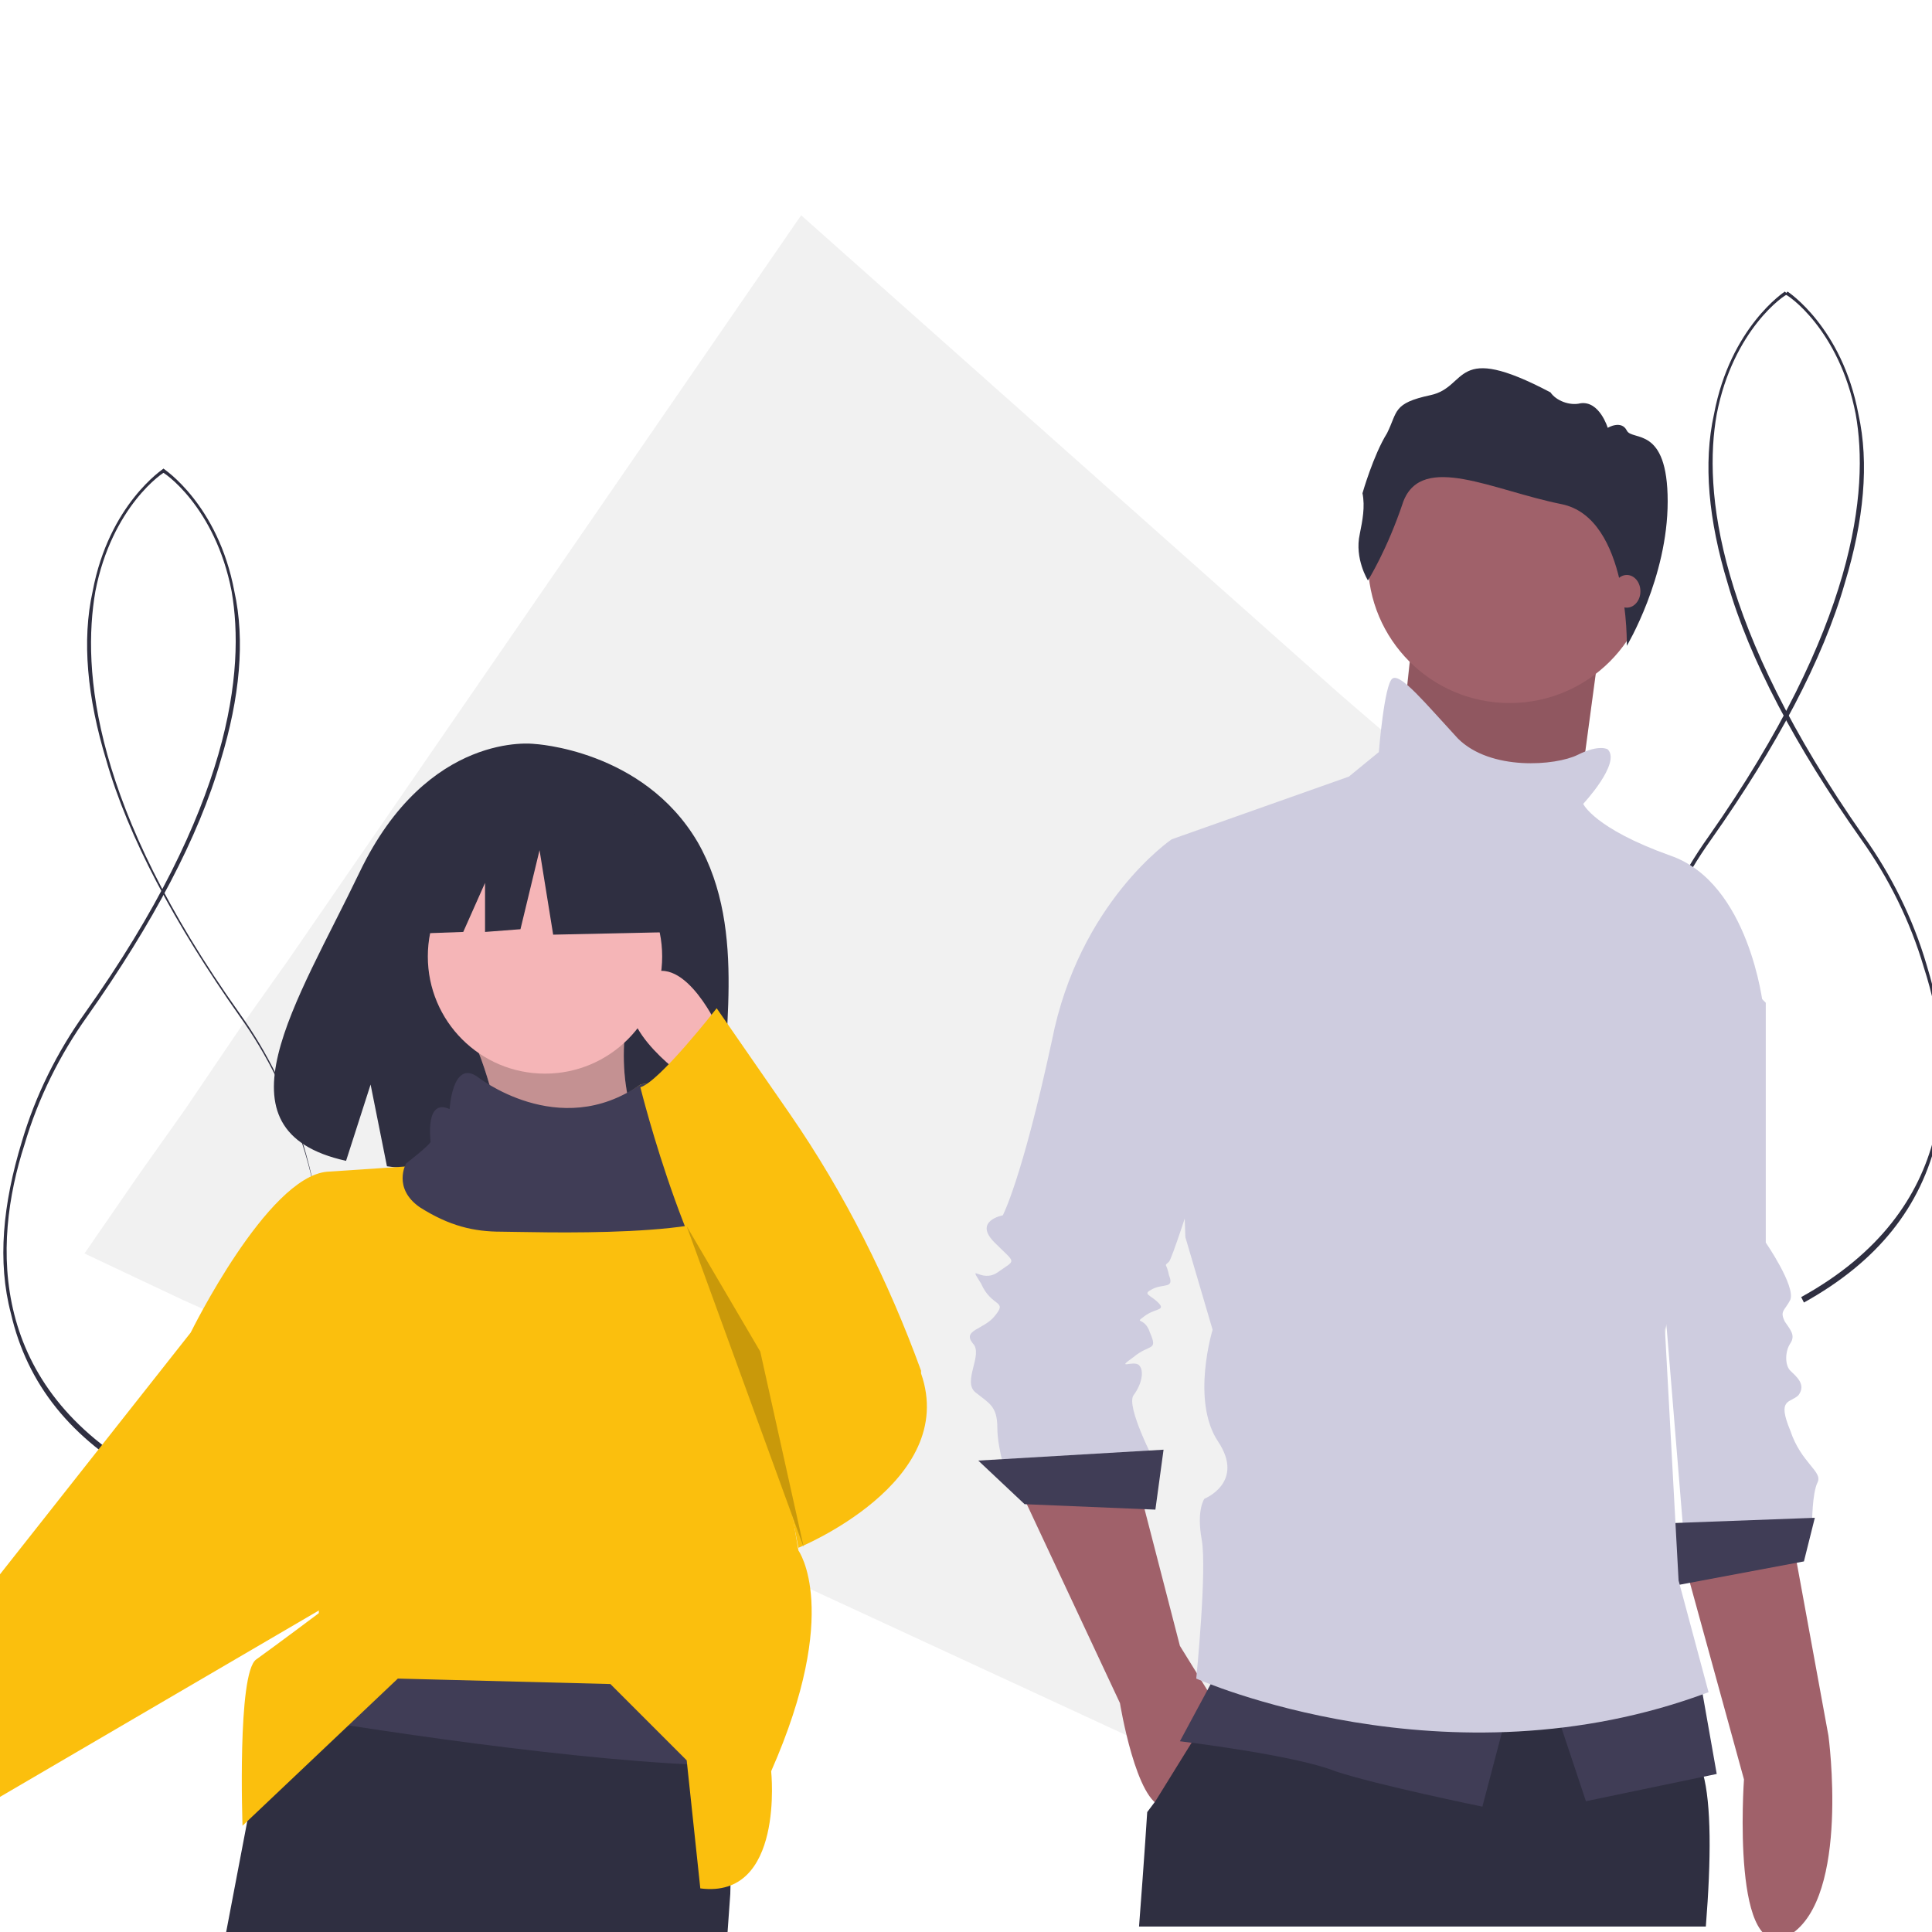 <?xml version="1.0" encoding="utf-8"?>
<!-- Generator: Adobe Illustrator 23.1.1, SVG Export Plug-In . SVG Version: 6.00 Build 0)  -->
<svg version="1.1" id="Layer_1" xmlns="http://www.w3.org/2000/svg" xmlns:xlink="http://www.w3.org/1999/xlink" x="0px" y="0px"
	 viewBox="0 0 70.9 70.9" style="enable-background:new 0 0 70.9 70.9;" xml:space="preserve">
<style type="text/css">
	.st0{fill:#FFFFFF;}
	.st1{fill:#F1F1F1;}
	.st2{fill:#2F2F41;}
	.st3{fill:#F5B5B7;}
	.st4{opacity:0.2;enable-background:new    ;}
	.st5{fill:#403D56;}
	.st6{fill:#FBBF0D;}
	.st7{fill:#A0616A;}
	.st8{fill:#CECCDF;}
	.st9{opacity:0.1;enable-background:new    ;}
</style>
<rect class="st0" width="70.9" height="70.9"/>
<rect class="st0" width="70.9" height="70.9"/>
<polygon class="st1" points="63.5,38.2 62.3,43.6 61.3,48.1 60.5,51.6 59.5,56.1 56.3,70.6 16.3,52.1 13.3,50.7 9.6,49 6.7,47.7 
	3.1,46 5.1,43.1 6.8,40.7 8.9,37.6 10.6,35.2 29.4,7.9 49.2,25.5 52.8,28.6 55.6,31.1 59.1,34.3 "/>
<path class="st2" d="M5.3,54.3c-2.7-1.5-4.3-3.5-4.9-6.1c-0.5-1.9-0.3-4,0.4-6.3c0.5-1.7,1.3-3.3,2.3-4.7C8.5,29.6,9,24.6,8.5,21.7
	c-0.6-3.1-2.5-4.4-2.6-4.4L6,17.2c0,0,2,1.3,2.6,4.5c0.4,1.8,0.2,3.9-0.5,6.2c-0.8,2.8-2.5,6-4.9,9.4c-1,1.4-1.8,3-2.3,4.7
	c-1.2,3.7-1.3,8.9,4.5,12.1L5.3,54.3z"/>
<path class="st2" d="M6.6,54.3c2.7-1.5,4.3-3.5,4.9-6.1c0.5-1.9,0.3-4-0.4-6.3c-0.5-1.7-1.3-3.3-2.3-4.7C3.4,29.6,3,24.6,3.5,21.7
	c0.6-3.1,2.5-4.4,2.6-4.4L6,17.2c0,0-2,1.3-2.6,4.5c-0.4,1.8-0.2,3.9,0.5,6.2c0.8,2.8,2.5,6,4.9,9.4c1,1.4,1.8,3,2.3,4.7
	c1.2,3.7,1.3,8.9-4.5,12.1L6.6,54.3z"/>
<path class="st2" d="M64.9,47.8c-2.7-1.5-4.3-3.5-4.9-6.1c-0.5-1.9-0.3-4,0.4-6.3c0.5-1.7,1.3-3.3,2.3-4.7
	c5.4-7.7,5.9-12.7,5.4-15.5c-0.6-3.1-2.5-4.4-2.6-4.4l0.1-0.1c0,0,2,1.3,2.6,4.5c0.4,1.8,0.2,3.9-0.5,6.2c-0.8,2.8-2.5,6-4.9,9.4
	c-1,1.4-1.8,3-2.3,4.7c-1.2,3.7-1.3,8.9,4.5,12.1L64.9,47.8z"/>
<path class="st2" d="M66.2,47.8c2.7-1.5,4.3-3.5,4.9-6.1c0.5-1.9,0.3-4-0.4-6.3c-0.5-1.7-1.3-3.3-2.3-4.7
	c-5.4-7.7-5.9-12.7-5.4-15.5c0.6-3.1,2.5-4.4,2.6-4.4l-0.1-0.1c0,0-2,1.3-2.6,4.5c-0.4,1.8-0.2,3.9,0.5,6.2c0.8,2.8,2.5,6,4.9,9.4
	c1,1.4,1.8,3,2.3,4.7c1.2,3.7,1.3,8.9-4.5,12.1L66.2,47.8z"/>
<path class="st2" d="M25.6,30.9c-2-3.4-6-3.6-6-3.6s-3.9-0.5-6.4,4.7c-2.3,4.8-5.5,9.5-0.5,10.6l0.9-2.8l0.6,3
	c0.7,0.1,1.4,0.1,2.1,0c5.4-0.2,10.5,0.1,10.3-1.9C26.4,38.4,27.5,34.2,25.6,30.9z"/>
<path class="st3" d="M17.3,38c0.7,1.5,1.1,3.4,1.4,5.4l5.6-0.3c-1.3-1.8-1.7-3.9-1.2-6.3L17.3,38z"/>
<path class="st4" d="M17.3,38c0.7,1.5,1.1,3.4,1.4,5.4l5.6-0.3c-1.3-1.8-1.7-3.9-1.2-6.3L17.3,38z"/>
<polygon class="st2" points="26.9,62.9 26.9,65 26.8,69.5 26.8,69.5 26.7,70.9 8.3,70.9 9.1,66.7 9.1,66.7 9.7,63 10,61.3 10,61.3 
	25.2,59.2 "/>
<path class="st5" d="M26.7,62.7l0,2.1c-5.3-0.1-13.6-1.4-17.1-2l0.3-1.7L24.9,59L26.7,62.7z"/>
<circle class="st3" cx="20" cy="35.1" r="4.3"/>
<path class="st6" d="M28.3,65c0,0,0.5,4.7-2.6,4.3l-0.5-4.7l-2.8-2.8l-7.8-0.2l-5.7,5.4c0,0-0.2-5.6,0.5-6.1
	c0.7-0.5,2.3-1.7,2.3-1.7v-0.9L7,48.9c0,0,2.8-5.7,5-5.9l3-0.2c0,0,1-0.5,1-0.7s-0.2-1.6,0.7-1.2c0,0,0.1-1.8,1-1.2
	c0,0,2.9,2.3,5.8,0.1c0,0,1.4-0.3,1.2,0.4s0,1.2,0.3,1.2c0.3,0,1.9,0.5,1.9,0.9c0,0.1,0.1,0.8,0.3,1.9v0c0.6,3.9,2.1,12.7,2.1,12.7
	S30.9,59.1,28.3,65z"/>
<path class="st6" d="M-0.1,66l13-7.6L8.2,48L7,48.9l-7.1,9"/>
<path class="st5" d="M27.2,44.1L27.2,44.1c-0.2,1.4-7.8,1.1-8.8,1.1c-1,0-1.9-0.2-3-0.9c-1-0.7-0.5-1.6-0.5-1.6s0.9-0.7,0.9-0.8
	s-0.2-1.6,0.7-1.2c0,0,0.1-1.8,1-1.2c0,0,3,2.4,6,0.3c0,0,1.4-0.3,1.2,0.4c-0.2,0.7,0,1.2,0.3,1.2c0.3,0,1.9,0.5,1.9,0.9
	C26.9,42.3,27.1,43,27.2,44.1z"/>
<path class="st3" d="M26.3,37.6c0,0-1.4-3-2.8-1.6c-1.4,1.4,1.6,3.5,1.6,3.5L26.3,37.6z"/>
<path class="st6" d="M26.3,37c0,0-2.1,2.7-2.8,2.9c0,0,1.9,7.7,4.4,9.8l1.4,7.1c0,0,5.9-2.4,4.5-6.4c0,0,0-0.1,0-0.1
	c-1.2-3.3-2.8-6.5-4.8-9.4L26.3,37z"/>
<polygon class="st4" points="25.2,45 29.5,56.8 27.9,49.6 "/>
<polygon class="st2" points="24.7,30.6 20.7,28.5 15.3,29.3 14.2,34.3 17,34.2 17.8,32.4 17.8,34.2 19.1,34.1 19.8,31.2 20.3,34.3 
	24.9,34.2 "/>
<path class="st7" d="M61.8,57.3l2.2,8c0,0-0.5,7,1.7,5.7c2.2-1.4,1.4-7.3,1.4-7.3l-1.3-7.1L61.8,57.3z"/>
<path class="st8" d="M63,35l1.8,1.8v8.8c0,0,1.1,1.6,0.9,2.1c-0.2,0.4-0.4,0.4-0.2,0.8c0.2,0.3,0.4,0.5,0.2,0.8s-0.2,0.8,0,1
	c0.2,0.2,0.6,0.5,0.3,0.9c-0.3,0.3-0.8,0.1-0.3,1.3c0.4,1.2,1.2,1.5,1,1.9c-0.2,0.4-0.2,1.5-0.2,1.5l-4.7,0.6l-1-12.2L63,35z"/>
<polygon class="st5" points="66.6,55.7 61.2,55.9 61.4,58.2 66.2,57.3 "/>
<polygon class="st7" points="51.8,23.7 51.1,30.2 57.7,31.2 58.2,27.4 58.7,23.7 "/>
<polygon class="st9" points="51.8,23.6 51.1,30.1 57.7,31.1 58.2,27.4 58.7,23.6 "/>
<path class="st7" d="M37.4,54.6l3.7,7.9c0,0,0.6,3.7,1.6,3.8c1,0.1,1.9-3.8,1.9-3.8l-1.3-2.1l-1.5-5.8L37.4,54.6z"/>
<path class="st2" d="M62.6,70.7H41.8c0.2-2.6,0.3-4.2,0.3-4.2l0.3-0.4l1.3-2.1l1-1.5l0.3-0.5l0.1-0.2l1.3-0.2L59.9,59
	c0.2,1,0.5,2,0.9,2.9c0.1,0.2,0.2,0.4,0.3,0.6c0.3,0.7,0.8,1.3,1.2,1.8c0.1,0.1,0.2,0.4,0.2,0.8C62.8,66.2,62.8,68.2,62.6,70.7z"/>
<circle class="st7" cx="55.4" cy="20.6" r="5.2"/>
<path class="st8" d="M43.8,31.2L43,30.8c0,0-3.4,2.3-4.4,7.4c-1.1,5.1-1.8,6.4-1.8,6.4s-1.1,0.2-0.3,1s0.8,0.6,0.1,1.1
	c-0.6,0.4-1.1-0.4-0.6,0.4c0.4,0.9,1,0.6,0.5,1.2c-0.4,0.5-1.2,0.5-0.8,1c0.4,0.4-0.4,1.4,0.1,1.8c0.5,0.4,0.8,0.5,0.8,1.3
	c0,0.4,0.1,0.9,0.2,1.3h5.6c0,0-1.1-2.1-0.8-2.5c0.3-0.4,0.4-0.9,0.2-1.1c-0.2-0.2-0.9,0.2-0.2-0.3c0.6-0.5,0.9-0.2,0.6-0.9
	c-0.2-0.6-0.6-0.3-0.2-0.6c0.4-0.3,0.8-0.2,0.5-0.5s-0.6-0.3-0.2-0.5c0.4-0.2,0.8,0,0.6-0.5c-0.1-0.5-0.2-0.3,0-0.5
	c0.2-0.2,2.5-7.6,2.5-7.8S43.8,31.2,43.8,31.2z"/>
<polygon class="st5" points="42.7,53.2 35.9,53.6 37.6,55.2 42.4,55.4 "/>
<path class="st5" d="M44.7,61.3l-1.4,2.6c0,0,4.2,0.5,5.7,1.1c1.5,0.5,5.4,1.3,5.4,1.3l1-3.8L44.7,61.3z"/>
<polygon class="st5" points="57,62.5 58.2,66.1 63,65.1 62.4,61.7 "/>
<path class="st8" d="M59,27.5c0,0-0.3-0.2-1.1,0.2s-3.2,0.6-4.4-0.6c-1.2-1.3-2.1-2.4-2.4-2.2c-0.3,0.2-0.5,2.7-0.5,2.7l-1.1,0.9
	L43,30.8l0.5,14.6l1,3.4c0,0-0.8,2.6,0.2,4.1s-0.5,2.1-0.5,2.1s-0.3,0.4-0.1,1.5s-0.2,5.1-0.2,5.1s9.2,4.1,18.8,0.5l-1.1-4.1
	l-0.5-9.2c0,0,0.5-1.5,0.4-2.2s3.2-9.7,3.2-9.7s-0.5-4.5-3.4-5.5c-2.8-1-3.2-1.9-3.2-1.9S59.5,28,59,27.5z"/>
<path class="st2" d="M50.2,21.3c0,0-0.5-0.8-0.3-1.7c0.1-0.5,0.2-1,0.1-1.5c0,0,0.4-1.4,0.9-2.2c0.4-0.8,0.2-1.1,1.6-1.4
	s0.8-2,4.4-0.1c0.2,0.3,0.7,0.5,1.1,0.4c0.7-0.1,1,0.9,1,0.9s0.5-0.3,0.7,0.1s1.5-0.2,1.5,2.6s-1.5,5.3-1.5,5.3s0.1-4.7-2.4-5.2
	s-5.1-1.9-5.8-0.1C50.9,20.2,50.2,21.3,50.2,21.3z"/>
<ellipse class="st7" cx="59.7" cy="21.7" rx="0.5" ry="0.6"/>
</svg>
